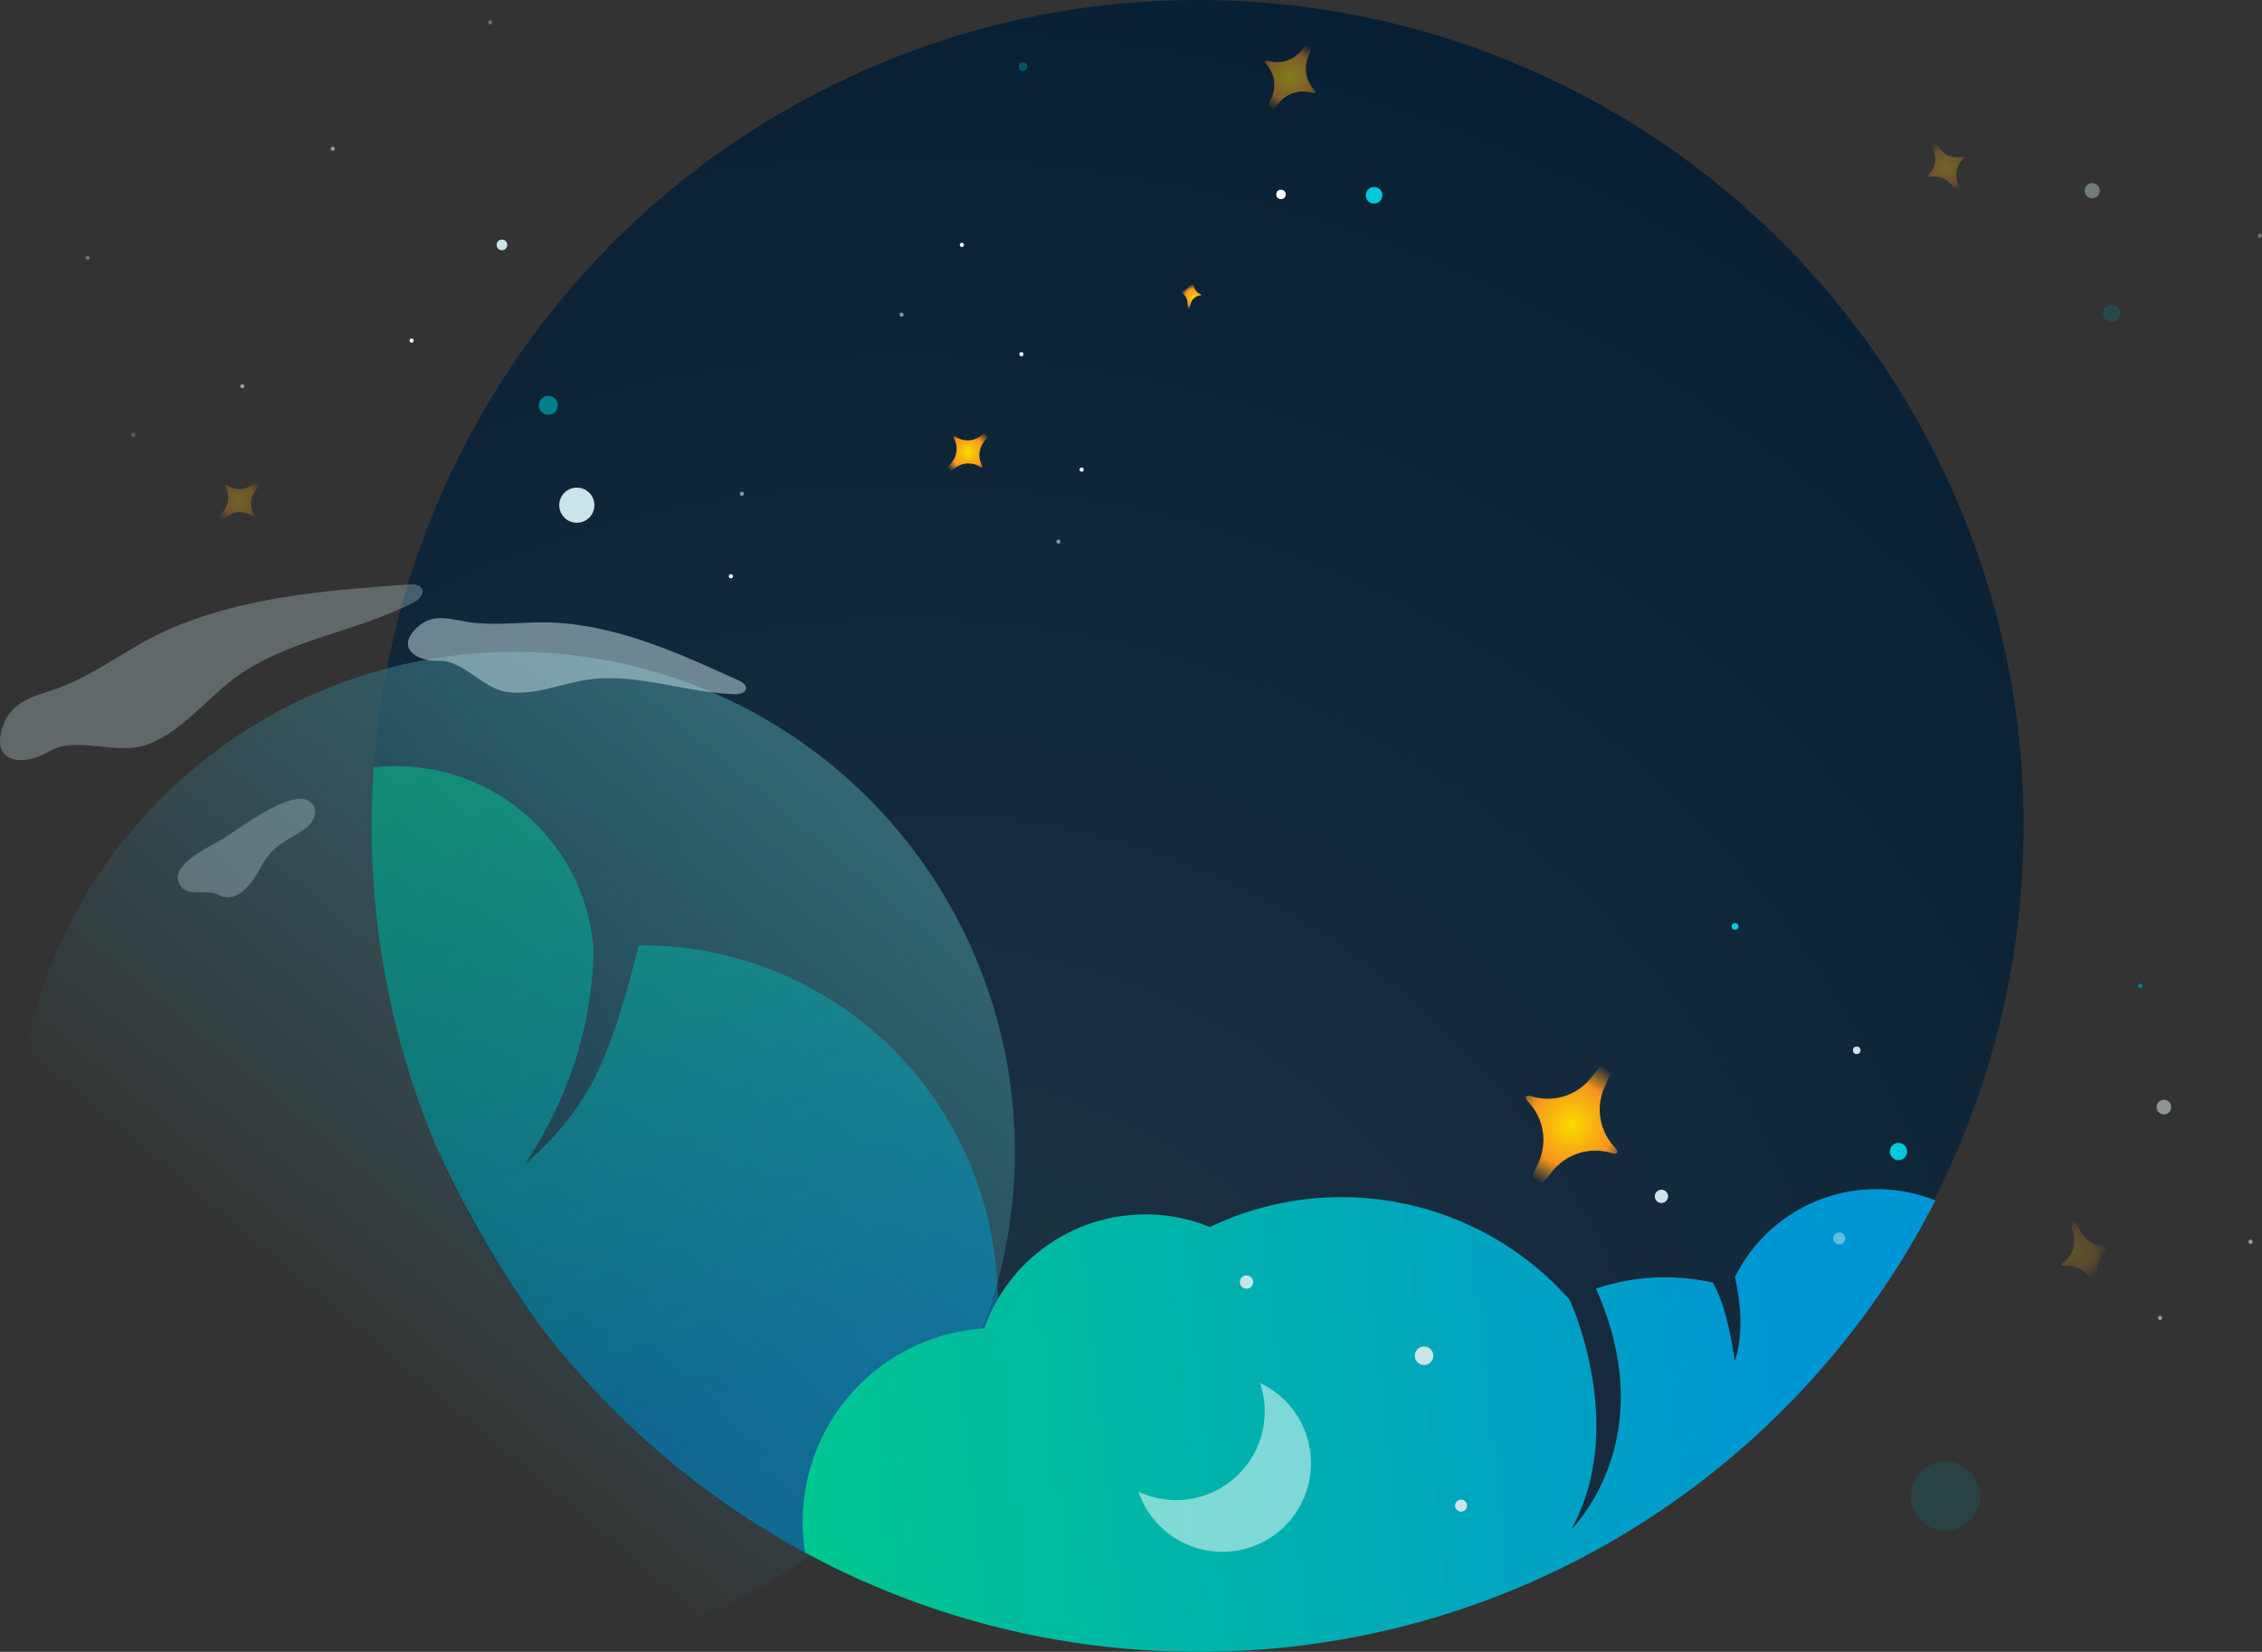 <svg xmlns="http://www.w3.org/2000/svg" xmlns:xlink="http://www.w3.org/1999/xlink" viewBox="0 0 944.63 689.89"><rect x="0" y="0" width="944.63" height="689.89" fill="#333333" stroke="none"/><defs><style>.cls-1{opacity:0.87;}.cls-2{fill:#001b31;}.cls-3{opacity:0.1;fill:url(#radial-gradient);}.cls-4{fill:url(#linear-gradient);}.cls-16,.cls-5,.cls-6,.cls-9{fill:#cae5e8;}.cls-12,.cls-15,.cls-18,.cls-22,.cls-23,.cls-5{opacity:0.3;}.cls-10,.cls-19,.cls-27,.cls-6,.cls-7{opacity:0.5;}.cls-7{fill:url(#linear-gradient-2);}.cls-8{fill:url(#linear-gradient-3);}.cls-10,.cls-17,.cls-18,.cls-20{fill:#fff;}.cls-11,.cls-12,.cls-13{fill:#017e8b;}.cls-11,.cls-20,.cls-21{opacity:0.2;}.cls-14,.cls-15{fill:#01c8db;}.cls-16{opacity:0.4;}.cls-19{fill:#e9faec;}.cls-21{fill:url(#radial-gradient-2);}.cls-22{fill:url(#radial-gradient-3);}.cls-23{fill:url(#radial-gradient-4);}.cls-24{fill:url(#radial-gradient-5);}.cls-25{fill:url(#radial-gradient-6);}.cls-26{fill:url(#radial-gradient-7);}.cls-27{fill:url(#radial-gradient-8);}</style><radialGradient id="radial-gradient" cx="377.46" cy="663.8" r="691.27" gradientUnits="userSpaceOnUse"><stop offset="0" stop-color="#fff"/><stop offset="1" stop-color="#fff" stop-opacity="0"/></radialGradient><linearGradient id="linear-gradient" x1="352.04" y1="317.81" x2="143.54" y2="566.18" gradientUnits="userSpaceOnUse"><stop offset="0" stop-color="#336874"/><stop offset="1" stop-color="#336874" stop-opacity="0"/></linearGradient><linearGradient id="linear-gradient-2" x1="328.03" y1="574.65" x2="225.52" y2="300.56" gradientUnits="userSpaceOnUse"><stop offset="0" stop-color="#0095d5"/><stop offset="1" stop-color="#00ca8b"/></linearGradient><linearGradient id="linear-gradient-3" x1="750.1" y1="570.21" x2="307.22" y2="619.81" xlink:href="#linear-gradient-2"/><radialGradient id="radial-gradient-2" cx="686.28" cy="-239.84" r="13.56" gradientTransform="matrix(0.93, -0.36, 0.36, 0.93, 314.74, 992.54)" gradientUnits="userSpaceOnUse"><stop offset="0.01" stop-color="#fad900"/><stop offset="0.63" stop-color="#f7941d"/><stop offset="1" stop-color="#f7941d" stop-opacity="0"/></radialGradient><radialGradient id="radial-gradient-3" cx="941.57" cy="-180.28" r="10.89" gradientTransform="translate(-670.04 -361.93) rotate(47.4)" xlink:href="#radial-gradient-2"/><radialGradient id="radial-gradient-4" cx="136.74" cy="-2107.5" r="10.89" gradientTransform="translate(1681.62 1994.51) rotate(-28.01)" xlink:href="#radial-gradient-2"/><radialGradient id="radial-gradient-5" cx="1581.83" cy="440.68" r="27.84" gradientTransform="translate(-460.72 -733.85) rotate(31.57)" xlink:href="#radial-gradient-2"/><radialGradient id="radial-gradient-6" cx="1132.54" cy="-417.95" r="10.89" gradientTransform="translate(-670.04 -361.93) rotate(47.4)" xlink:href="#radial-gradient-2"/><radialGradient id="radial-gradient-7" cx="561.36" cy="-275.22" r="5.62" gradientTransform="matrix(0.99, 0.15, -0.15, 0.99, -98.47, 312.45)" xlink:href="#radial-gradient-2"/><radialGradient id="radial-gradient-8" cx="1650.58" cy="-431.28" r="15.57" gradientTransform="translate(-1088.63 -479.87) rotate(32.11)" xlink:href="#radial-gradient-2"/></defs><g id="Layer_2" data-name="Layer 2"><g id="Bk-circle"><g class="cls-1"><circle class="cls-2" cx="500.18" cy="344.92" r="344.92"/></g><circle class="cls-3" cx="500.18" cy="344.94" r="344.92"/></g><g id="Earth"><circle class="cls-4" cx="215" cy="481.06" r="208.83"/></g><g id="Earth-clouds"><path class="cls-5" d="M119.69,334.78c4.72-1.61,8.76-1.72,10.92,1.18,2.37,3.18.07,7.91-3.19,10.17-7.83,5.41-13.42,6.65-18.19,15.57-3.33,6.22-9.78,16.52-18.43,11.88-4.18-2.23-11.88.89-15.08-3.17C69.09,362,86.78,354,92,351,96.52,348.48,109.64,338.22,119.69,334.78Z"/><path class="cls-6" d="M234,260.19c26.18,2,50.68,13.12,74.55,24.05,1.4.65,3,1.63,3,3.17-.08,2-2.72,2.59-4.71,2.53-20.61-.58-40.92-9.06-61.33-6.09-10.68,1.55-22.08,6.62-33.35,5.23-10.82-1.34-18.54-13.48-29-13.08-9,.34-18.26-5.36-8.91-14,7.33-6.76,15.41-2.68,24-1.85C210.11,261.31,222,259.27,234,260.19Z"/><path class="cls-5" d="M69.23,263.44c31.59-14.24,67-16.89,101.55-19.34,2-.14,4.53,0,5.44,1.79,1.17,2.35-1.52,4.73-3.85,5.92-24.24,12.36-53.13,15.4-74.87,31.75-11.38,8.56-21.37,21.63-35.3,27.16-13.37,5.3-30-3.87-41.87,3.22C10.19,320-4.21,319.29,1.16,303.39,5.38,290.92,17.31,290.54,27.81,286,42.34,279.82,54.8,269.94,69.23,263.44Z"/></g><g id="clouds"><path class="cls-7" d="M344,415.79a148,148,0,0,0-77.3-21c-11.73,46.72-20,67.34-47.36,91.34,22.5-34.12,28.13-66,28.54-89.87a.36.36,0,0,0,0-.1v0h0a82.78,82.78,0,0,0-91.81-75.64q-.85,12.12-.87,24.44A343.89,343.89,0,0,0,182,478.38,442.46,442.46,0,0,0,224.28,552a346.15,346.15,0,0,0,136,108.3A148.83,148.83,0,0,0,344,415.79Z"/><path class="cls-8" d="M784.35,496.65a66,66,0,0,0-59.8,36.63c2.47,11.8,3.57,23.78-.06,35.11-1.8-11.17-3.87-22.87-9.11-32.68a90.61,90.61,0,0,0-48.91,2.5c28.31,63.3-10.24,100.44-10.24,100.44,22.31-40.43,2.31-89.1-.75-95.82l-.08-.11a127.32,127.32,0,0,0-150.11-30.27A71.47,71.47,0,0,0,411,554.82a80.92,80.92,0,0,0-74.77,93.59,343.86,343.86,0,0,0,160.64,41.46c135.53,1.41,253.64-75.45,311.36-188.49A65.93,65.93,0,0,0,784.35,496.65Z"/><circle class="cls-6" cx="768.08" cy="517.22" r="2.5"/><circle class="cls-9" cx="610.14" cy="628.84" r="2.5"/><circle class="cls-9" cx="594.71" cy="566.24" r="3.88"/><path class="cls-10" d="M526.19,577.6A37,37,0,0,1,475.44,623a37,37,0,1,0,50.75-45.38Z"/></g><g id="stars-bk"><circle class="cls-9" cx="240.89" cy="210.99" r="7.34"/><circle class="cls-11" cx="812.4" cy="624.83" r="14.47"/><circle class="cls-12" cx="881.85" cy="130.91" r="3.61"/><circle class="cls-9" cx="775.37" cy="438.67" r="1.59"/><circle class="cls-13" cx="228.98" cy="169.29" r="3.97"/><circle class="cls-14" cx="724.57" cy="386.93" r="1.43"/><circle class="cls-14" cx="792.82" cy="480.94" r="3.61"/><circle class="cls-15" cx="427.19" cy="27.82" r="1.8"/><circle class="cls-9" cx="209.62" cy="102.28" r="2.23"/><circle class="cls-9" cx="693.83" cy="499.66" r="2.78"/><circle class="cls-9" cx="520.55" cy="535.45" r="2.78"/><circle class="cls-16" cx="873.74" cy="79.65" r="3.19"/><circle class="cls-17" cx="534.95" cy="81.2" r="1.97"/><circle class="cls-17" cx="305.23" cy="240.67" r="0.87"/><circle class="cls-17" cx="171.88" cy="142.23" r="0.87"/><circle class="cls-17" cx="451.71" cy="196.15" r="0.87"/><circle class="cls-17" cx="426.55" cy="147.94" r="0.87"/><circle class="cls-10" cx="138.96" cy="62.11" r="0.87"/><circle class="cls-18" cx="204.72" cy="9.32" r="0.87"/><circle class="cls-17" cx="401.68" cy="102.27" r="0.87"/><circle class="cls-10" cx="376.5" cy="131.41" r="0.87"/><circle class="cls-10" cx="309.79" cy="206.22" r="0.87"/><circle class="cls-19" cx="903.66" cy="462.38" r="3.06"/><circle class="cls-14" cx="573.83" cy="81.56" r="3.47"/><circle class="cls-13" cx="893.78" cy="411.73" r="0.93"/><circle class="cls-10" cx="442.02" cy="226.2" r="0.87"/><circle class="cls-10" cx="902.06" cy="550.41" r="0.87"/><circle class="cls-10" cx="939.85" cy="518.62" r="0.87"/><circle class="cls-18" cx="943.75" cy="98.45" r="0.87"/><circle class="cls-10" cx="101.2" cy="161.31" r="0.87"/><circle class="cls-20" cx="55.66" cy="181.69" r="0.87"/><circle class="cls-18" cx="36.58" cy="107.69" r="0.87"/><path class="cls-21" d="M881.16,520.6c-.1-.24-.57-.33-1.34-.27A11.18,11.18,0,0,1,869,514.46c-1.61-3.12-3-5-3.59-4.74s-.41,2.53.46,5.93a11.16,11.16,0,0,1-4.21,11.59c-.61.47-.91.85-.82,1.1s.57.33,1.34.27A11.18,11.18,0,0,1,873,534.48c1.61,3.12,3,5,3.59,4.74s.41-2.53-.46-5.93a11.16,11.16,0,0,1,4.21-11.59C881,521.23,881.25,520.85,881.16,520.6Z"/><path class="cls-22" d="M106,215.51c.15-.14.07-.53-.2-1.08a9,9,0,0,1,1.14-9.84c1.85-2.13,2.84-3.7,2.47-4.09s-2,.45-4.29,2.11a9,9,0,0,1-9.89.32c-.54-.32-.91-.43-1.07-.29s-.07.53.2,1.08a9,9,0,0,1-1.14,9.84c-1.85,2.13-2.83,3.7-2.47,4.09s2-.45,4.29-2.11a9,9,0,0,1,9.9-.32C105.43,215.54,105.8,215.65,106,215.51Z"/><path class="cls-23" d="M820.26,65.57c-.1-.18-.49-.2-1.1-.08a9,9,0,0,1-9.23-3.58c-1.6-2.33-2.87-3.68-3.34-3.42s-.07,2.06,1,4.68a9,9,0,0,1-2.19,9.66c-.44.43-.64.77-.54,1s.49.21,1.1.09a9,9,0,0,1,9.23,3.58c1.6,2.32,2.86,3.67,3.34,3.42s.07-2.06-1-4.68a9,9,0,0,1,2.18-9.66C820.15,66.09,820.35,65.76,820.26,65.57Z"/></g><g id="stars-front"><path class="cls-24" d="M675.35,481.45c.28-.46-.18-1.34-1.23-2.52a22.92,22.92,0,0,1-4-25c3-6.54,4.38-11.07,3.2-11.8s-4.62,2.52-9.07,8.2A22.94,22.94,0,0,1,640.07,458c-1.53-.41-2.53-.42-2.81,0s.18,1.34,1.23,2.52a22.92,22.92,0,0,1,4,25c-3,6.53-4.38,11.07-3.2,11.79s4.62-2.51,9.07-8.19a22.94,22.94,0,0,1,24.13-7.68C674.07,481.9,675.07,481.91,675.35,481.45Z"/><path class="cls-25" d="M410.16,195.18c.16-.14.08-.52-.19-1.08a9,9,0,0,1,1.14-9.83c1.85-2.14,2.83-3.7,2.47-4.1s-2,.45-4.29,2.11a9,9,0,0,1-9.9.32c-.53-.32-.9-.43-1.06-.28s-.08.52.2,1.08a9,9,0,0,1-1.15,9.83c-1.84,2.14-2.83,3.7-2.46,4.1s2-.45,4.29-2.11a8.94,8.94,0,0,1,9.89-.32C409.64,195.22,410,195.33,410.16,195.18Z"/><path class="cls-26" d="M501.65,123.19c0-.1-.14-.23-.43-.37a4.64,4.64,0,0,1-2.74-4.32c0-1.46-.06-2.4-.34-2.45s-.66.84-1,2.25a4.65,4.65,0,0,1-3.88,3.34c-.31,0-.5.12-.52.23s.14.23.43.37a4.64,4.64,0,0,1,2.74,4.32c-.05,1.46.06,2.41.34,2.45s.66-.84,1-2.24a4.62,4.62,0,0,1,3.87-3.35C501.45,123.38,501.63,123.3,501.65,123.19Z"/><path class="cls-27" d="M549.33,38.71c.16-.25-.09-.75-.68-1.41a12.84,12.84,0,0,1-2.13-14c1.74-3.64,2.51-6.17,1.85-6.58s-2.6,1.38-5.11,4.54a12.84,12.84,0,0,1-13.54,4.17c-.86-.24-1.41-.25-1.57,0s.09.76.67,1.42a12.83,12.83,0,0,1,2.14,14c-1.74,3.63-2.51,6.16-1.86,6.58s2.6-1.39,5.12-4.54a12.83,12.83,0,0,1,13.54-4.17C548.61,39,549.17,39,549.33,38.71Z"/></g></g></svg>